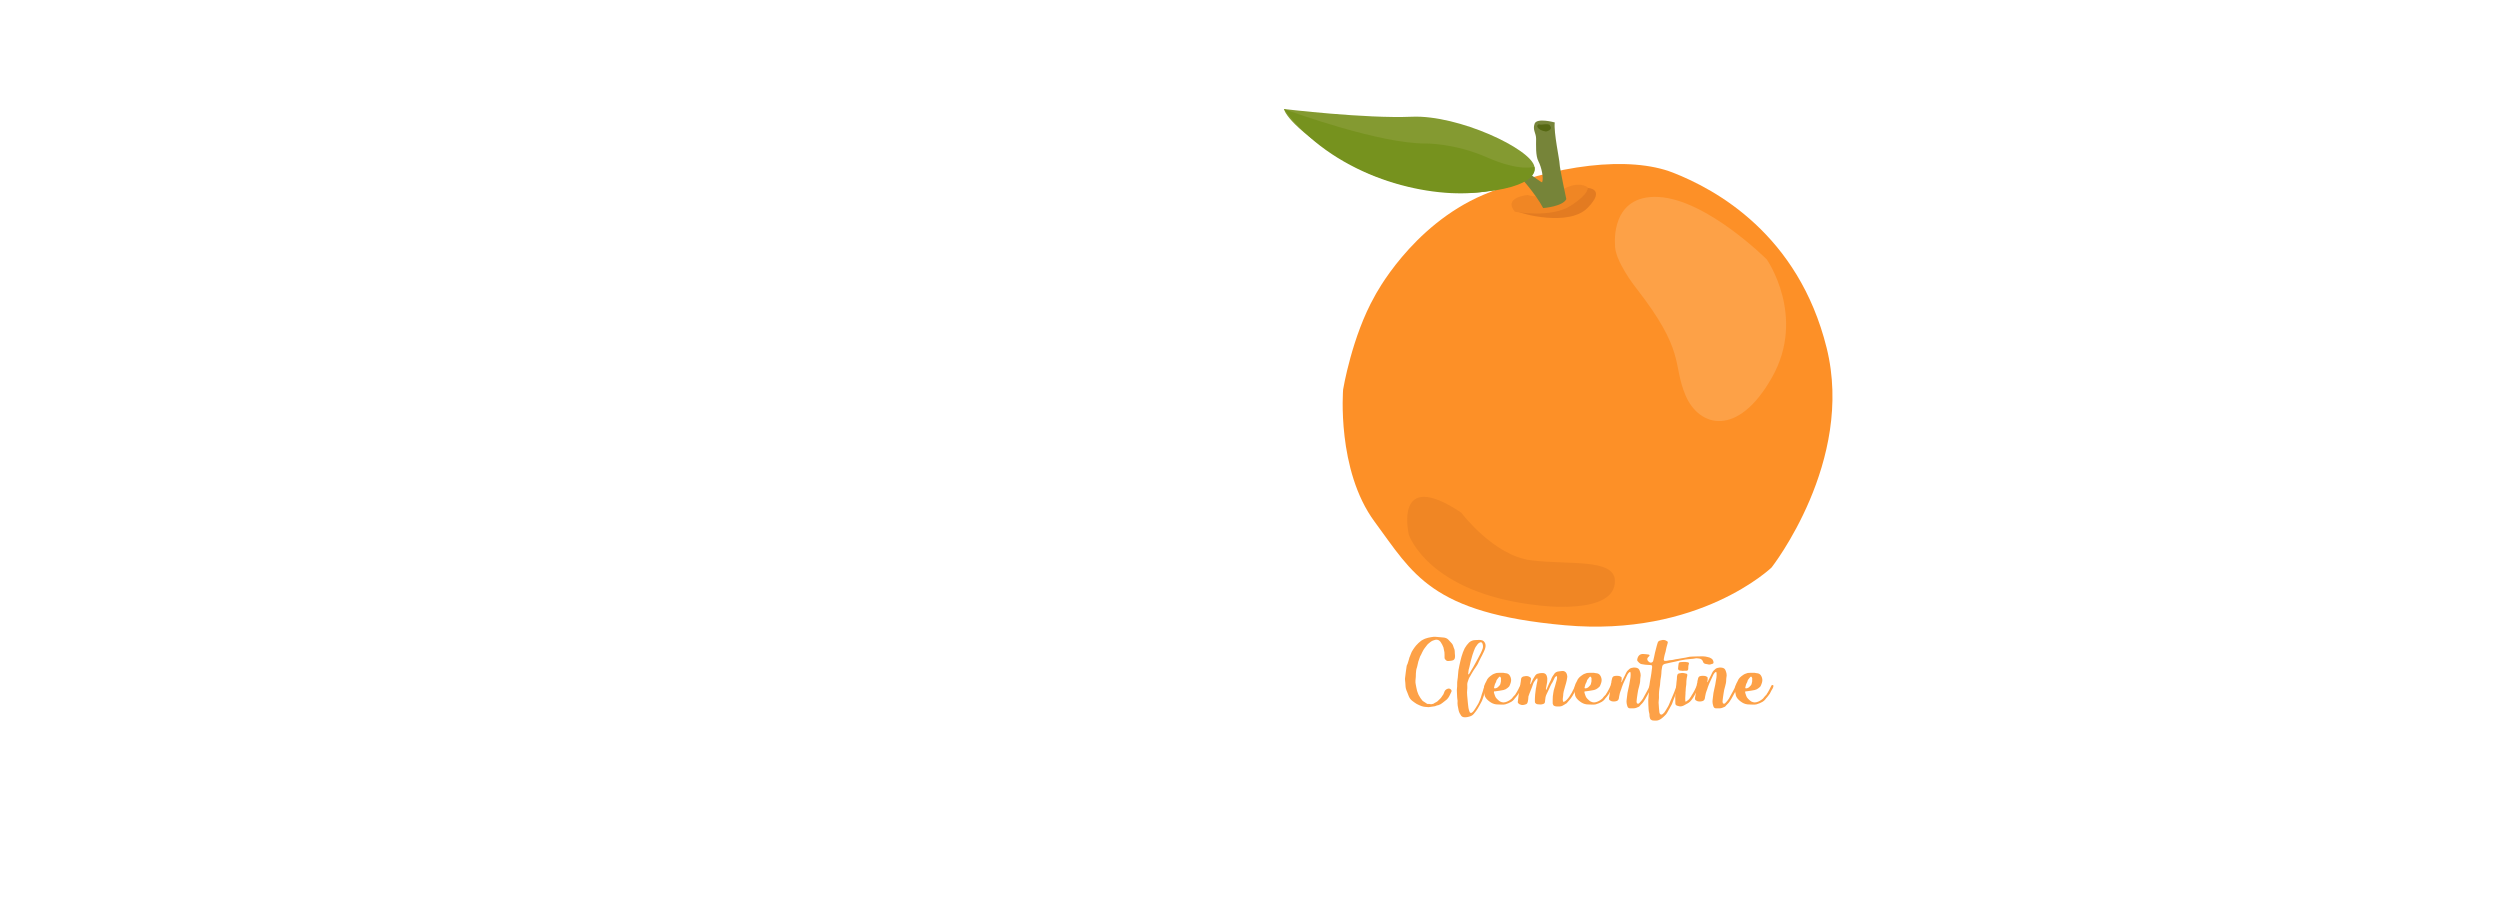 <?xml version="1.0" encoding="UTF-8"?><svg id="Layer_2" xmlns="http://www.w3.org/2000/svg" viewBox="0 0 3392.79 1227.88"><defs><style>.cls-1{fill:#768439;}.cls-1,.cls-2,.cls-3,.cls-4,.cls-5,.cls-6,.cls-7,.cls-8{stroke-width:0px;}.cls-2{fill:#566813;}.cls-3{fill:#fd9027;}.cls-4{fill:#76921e;}.cls-5{fill:#e37b21;}.cls-6{fill:#fda147;}.cls-7{fill:#f08624;}.cls-8{fill:#849a31;}</style></defs><path class="cls-3" d="m1865.6,401.94s49.22-95.7,147.65-137.62,198.68-52.86,257.01-30.08c58.33,22.78,170.43,83.85,208.71,237.87s-74.73,298.03-74.73,298.03c0,0-98.43,94.78-280.71,78.38-182.28-16.41-205.97-70.18-257.92-140.35s-42.84-179.54-42.84-179.54c0,0,11.85-72,42.84-126.68Z"/><path class="cls-6" d="m2191.77,331.13s-6.38-67.44,59.24-63.8,146.73,84.76,146.73,84.76c0,0,53.77,76.95,7.29,159.69s-99.34,67.88-117.57,24.73c-18.23-43.15.91-58.65-67.44-146.14,0,0-29.82-37.51-28.25-59.24Z"/><path class="cls-7" d="m2191.6,787.74c-1.03-30.09-62.72-20.96-113.75-27.34s-94.78-64.71-94.78-64.71c-92.96-61.97-71.09,30.08-71.09,30.08,0,0,26.43,79.29,174.99,95.7,0,0,106.29,14.58,104.64-33.72Z"/><path class="cls-5" d="m2057.61,286.02s51.26,1.43,97.18-30.99c0,0,25.18.91,0,26.89s-90.8,8.66-97.18,4.1Z"/><path class="cls-7" d="m2154.51,254.12s-11.96-10.03-35.66,4.1c-23.7,14.13-45.57,6.38-45.57,6.38,0,0-34.18,3.19-17.32,22.78,0,0,48.76,9.11,75.65-8.2,26.89-17.32,22.9-25.06,22.9-25.06Z"/><path class="cls-1" d="m2094.25,282.37s26.43-1.97,31.44-12.15c0,0-9.11-42.25-9.11-47.63s-8.2-42.75-6.61-56.42c0,0-24.44-6.84-27.37,1.82s2.08,12.3,2.08,20.51-.91,22.78,3.19,30.53,7.29,22.78,5.01,28.25c0,0,1.82,2.73-20.05-13.67l-10.48,5.47s21.87,24.15,31.9,43.29Z"/><path class="cls-8" d="m1742.45,147.94s110.73,13.22,173.62,10.48,162.23,43.75,166.33,67.9-56.05,32.35-74.28,34.63-109.01,3.65-185.97-44.2-79.7-68.81-79.7-68.81Z"/><path class="cls-4" d="m1742.45,147.94s.44.16,1.27.47c13.33,4.87,128.65,46.32,190.13,46.32,0,0,39.19-.91,84.15,18.84s64.41,12.76,64.41,12.76c0,0,11.62,28.71-84.3,35.5-73.73,5.22-191.06-26.18-255.65-113.88Z"/><path class="cls-2" d="m2097.99,178.53s10.33-1.97,5.47-8.05c0,0,.46-2.89-9.72-1.52,0,0-2.73.63-5.77-.37l-1.82,2.04s-.61,5.77,11.85,7.9Z"/><path class="cls-6" d="m1907.48,931.3c-.1-1.5-.2-3.02-.3-4.58-.1-1.55-.25-3.08-.45-4.58v-1.2c0-.4.05-.8.15-1.2.2-1.4.38-2.8.52-4.2.15-1.4.32-2.8.53-4.2.2-1.2.38-2.4.52-3.6.15-1.2.32-2.4.52-3.6.1-.2.15-.42.15-.67s.05-.47.15-.67c.7-1.1,1.17-2.25,1.43-3.45.25-1.2.62-2.4,1.12-3.6.1-.3.25-.85.45-1.65.1-.6.25-1.17.45-1.72.2-.55.45-1.12.75-1.73.2-.5.38-.95.52-1.35.15-.4.32-.85.52-1.35.7-2.2,1.75-4.3,3.15-6.3.6-1,1.25-1.95,1.95-2.85.7-.9,1.4-1.8,2.1-2.7,2.1-2.4,4.45-4.6,7.05-6.6,1.4-.9,3.1-1.8,5.1-2.7,1.4-.5,2.77-.92,4.12-1.28,1.35-.35,2.72-.62,4.12-.83,1.1-.2,2.18-.35,3.23-.45,1.05-.1,2.12-.1,3.23,0,1.7.2,3.4.35,5.1.45,1.7.1,3.4.25,5.1.45,2.9.2,5.2,1.2,6.9,3,1.7,1.7,3.3,3.45,4.8,5.25.9,1.1,1.5,2.3,1.8,3.6.2.4.32.78.38,1.12.05.35.17.73.38,1.12.4.7.68,1.38.83,2.02.15.65.27,1.38.38,2.17,0,1.1.05,2.23.15,3.38.1,1.15.2,2.28.3,3.38,0,1-.05,1.75-.15,2.25-.3,2.3-1.65,3.65-4.05,4.05-.8.2-1.65.33-2.55.38-.9.05-1.8.13-2.7.22-1,0-1.83-.25-2.48-.75-.65-.5-1.23-1.1-1.73-1.8-.4-.5-.6-1.2-.6-2.1v-3.6c0-1.2-.05-2.4-.15-3.6-.3-2-.75-4.2-1.35-6.6-.5-1.4-1.08-2.7-1.73-3.9-.65-1.2-1.38-2.4-2.18-3.6-1.9-2.5-4.3-3.45-7.2-2.85-1.3.3-2.5.7-3.6,1.2-1.1.5-2.15,1.15-3.15,1.95-.8.7-1.58,1.33-2.33,1.88-.75.55-1.42,1.23-2.02,2.03-1.1,1.4-2.2,2.83-3.3,4.28-1.1,1.45-2.05,3.03-2.85,4.72-.3.5-.58,1.05-.83,1.65-.25.6-.52,1.2-.82,1.8l-.45.9c-.8,1.2-1.4,2.48-1.8,3.83-.4,1.35-.85,2.68-1.35,3.98-.1.2-.25.6-.45,1.2-.2,1.1-.45,2.2-.75,3.3-.3,1.1-.55,2.2-.75,3.3-.2.8-.35,1.35-.45,1.65-.5,1.3-.83,2.6-.98,3.9-.15,1.3-.28,2.6-.38,3.9,0,1.7-.05,3.35-.15,4.95-.1,1.6-.25,3.25-.45,4.95-.1.9-.1,1.8,0,2.7.1.9.25,1.85.45,2.85.2,1.3.45,2.6.75,3.9.3,1.3.6,2.65.9,4.05,0,.1.1.45.3,1.05.4,1,.77,2.03,1.12,3.08.35,1.05.83,2.03,1.43,2.92.6,1.1,1.25,2.2,1.95,3.3.7,1.1,1.5,2.15,2.4,3.15.5.6,1.15,1.1,1.95,1.5,1.3.7,2.45,1.45,3.45,2.25.8.7,1.37,1,1.72.9.35-.1,1.02-.1,2.03,0,.7,0,1.17.05,1.42.15.25.1.47.18.67.23.2.05.42.08.68.08s.67-.1,1.27-.3c1-.2,1.55-.3,1.65-.3s.6-.3,1.5-.9c.2-.2.45-.38.75-.53.3-.15.6-.27.9-.38,1.6-.7,3-1.75,4.2-3.15.5-.5.98-.97,1.42-1.42.45-.45.92-.92,1.43-1.42.3-.4.57-.77.82-1.12.25-.35.47-.67.68-.97.2-.2.32-.4.38-.6.05-.2.17-.4.38-.6.6-.6,1.07-1.3,1.42-2.1.35-.8.68-1.6.98-2.4.6-2.3,2.1-3.9,4.5-4.8,1.9-.7,3.5-.3,4.8,1.2.8,1,.95,1.95.45,2.85-.7,1.4-1.35,2.77-1.95,4.12-.6,1.35-1.35,2.68-2.25,3.97-.5.8-1.08,1.5-1.72,2.1-.65.6-1.33,1.15-2.03,1.65-1.5,1.1-2.9,2.2-4.2,3.3-1.5,1.3-3.3,2.3-5.4,3-1.1.3-1.73.43-1.88.38-.15-.05-.73.18-1.73.68-.3.2-.65.33-1.05.38-.4.05-.8.13-1.2.22-1.6.2-2.83.38-3.68.53-.85.15-2.02.33-3.52.52h-.75c-1.1-.1-1.98-.17-2.62-.22-.65-.05-1.27-.1-1.88-.15-.6-.05-1.25-.15-1.95-.3-.7-.15-1.55-.38-2.55-.67-2-.7-4.25-1.7-6.75-3-1.1-.6-2.13-1.28-3.07-2.03-.95-.75-1.93-1.47-2.93-2.17-2.1-1.6-3.7-3.75-4.8-6.45-.5-1.3-1-2.6-1.5-3.9-.5-1.3-1.05-2.65-1.65-4.05-.7-1.8-1.1-3.6-1.2-5.4Z"/><path class="cls-6" d="m1978.13,951.1c-.2-.9-.33-1.77-.38-2.62-.05-.85-.13-1.72-.23-2.62,0-2.1-.1-4.2-.3-6.3-.2-2.1-.15-4.25.15-6.45.1-.5.15-1.05.15-1.65v-1.65c-.1-1.4-.08-2.8.08-4.2.15-1.4.32-2.8.52-4.2.2-.7.3-1.4.3-2.1s.05-1.4.15-2.1c.1-1.1.2-2.2.3-3.3.1-1.1.2-2.2.3-3.3.1-.6.17-1.17.23-1.72.05-.55.17-1.12.38-1.73.2-1.4.45-2.72.75-3.97.3-1.25.6-2.57.9-3.98.2-.5.3-.95.3-1.35s.1-.85.3-1.35c.4-1.8.87-3.6,1.42-5.4.55-1.8,1.12-3.55,1.73-5.25,0-.2.05-.4.15-.6.1-.2.2-.4.3-.6.4-.9.77-1.77,1.12-2.62.35-.85.72-1.67,1.12-2.47.8-1.4,1.7-2.75,2.7-4.05,1-1.3,2.05-2.5,3.15-3.6,2.5-2.2,5.45-3.3,8.85-3.3,1.2,0,2.42-.05,3.67-.15,1.25-.1,2.48-.05,3.68.15,1.6.2,2.85.75,3.75,1.65,1.9,1.9,2.7,4.25,2.4,7.05-.2,1.5-.55,2.9-1.05,4.2-.5,1.3-1.1,2.65-1.8,4.05-.2.3-.38.63-.53.97-.15.35-.33.73-.52,1.12-.4.8-.75,1.53-1.05,2.17-.3.65-.7,1.38-1.2,2.18-1.2,2.1-2.25,4.2-3.15,6.3-.5,1.4-1.15,2.73-1.95,3.97-.8,1.25-1.6,2.48-2.4,3.67-1.4,1.9-2.8,4.05-4.2,6.45-.5.8-1,1.65-1.5,2.55-.5.9-1,1.8-1.5,2.7-.8,1.1-1.45,2.3-1.95,3.6-.5,1.3-.95,2.6-1.35,3.9-.4,1.1-.63,2.23-.68,3.38-.05,1.15-.03,2.33.08,3.53v1.88c0,.65-.05,1.27-.15,1.88-.1,1.4-.18,2.77-.23,4.12-.05,1.35.02,2.73.23,4.12.2,1.6.35,3.2.45,4.8.1,1.6.25,3.25.45,4.95.2,1.6.38,3.18.53,4.72.15,1.55.42,3.08.83,4.58.1.6.27,1.18.52,1.72.25.55.47,1.12.67,1.73.3.5.72.8,1.28.9.55.1,1.07,0,1.58-.3,1-.7,1.9-1.6,2.7-2.7.4-.6.8-1.2,1.2-1.8.4-.6.8-1.2,1.2-1.8.8-1.4,1.65-2.78,2.55-4.12.9-1.35,1.65-2.78,2.25-4.28.8-1.7,1.5-3.42,2.1-5.17.6-1.75,1.15-3.57,1.65-5.47.1-.3.2-.6.3-.9.1-.3.2-.6.3-.9.4-1,.65-1.75.75-2.25.4-1.1.75-2.2,1.05-3.3.3-1.1.6-2.2.9-3.3.2-.8.7-1.2,1.5-1.2.5,0,.85.25,1.05.75.1.2.15.6.15,1.2-.2,1-.35,1.7-.45,2.1-.2,1-.43,1.95-.68,2.85-.25.9-.52,1.8-.82,2.7-.5,1.7-1.05,3.4-1.65,5.1-.6,1.7-1.2,3.4-1.8,5.1-.1.4-.35,1-.75,1.8-.9,1.7-1.8,3.38-2.7,5.02-.9,1.65-1.85,3.33-2.85,5.03-.8,1.2-1.6,2.38-2.4,3.53-.8,1.15-1.7,2.28-2.7,3.38-.9,1.2-1.98,2.12-3.22,2.77-1.25.65-2.58,1.12-3.98,1.42-.5.2-1.03.33-1.57.38-.55.05-1.08.13-1.58.23-1.5.2-2.85.15-4.05-.15-1.3-.3-2.3-.95-3-1.95-.8-1.1-1.5-2.27-2.1-3.52-.6-1.25-1.05-2.57-1.35-3.98-.5-2.1-.9-4.17-1.2-6.22-.3-2.05-.35-4.17-.15-6.38Zm25.65-74.7c-.9,1.1-1.63,2.28-2.17,3.53-.55,1.25-1.08,2.58-1.58,3.97-.2.6-.4,1.2-.6,1.8-.2.6-.4,1.15-.6,1.65-.1.3-.2.6-.3.9-.1.3-.2.6-.3.9-.8,2.7-1.55,5.38-2.25,8.03-.7,2.65-1.3,5.33-1.8,8.02-.2,1-.4,1.75-.6,2.25-.4,1.1-.63,2.23-.67,3.38-.05,1.15-.18,2.28-.38,3.38-.1.2-.13.35-.08.45.05.1.08.25.08.45.4.2.8.05,1.2-.45.3-.5.6-.97.9-1.42.3-.45.6-.92.9-1.42.3-.5.57-1.02.83-1.58.25-.55.57-1.07.97-1.58.7-1.2,1.4-2.37,2.1-3.52.7-1.15,1.35-2.33,1.95-3.53.8-1.4,1.55-2.78,2.25-4.12.7-1.35,1.45-2.72,2.25-4.12.7-1.2,1.32-2.4,1.88-3.6.55-1.2,1.17-2.4,1.88-3.6.5-1,.95-2,1.35-3,.4-1,.8-2.05,1.2-3.15.7-2.2.55-4.5-.45-6.9-.7-1.5-1.85-1.9-3.45-1.2-.6.3-1.18.65-1.72,1.05-.55.4-1.03.9-1.43,1.5-.2.3-.43.6-.67.9-.25.3-.48.65-.67,1.05Z"/><path class="cls-6" d="m2065.12,929.8c.7.2.9.8.6,1.8-.2,1-.5,1.85-.9,2.55-.2.5-.43.9-.67,1.2-.25.3-.48.65-.68,1.05-.3.5-.6,1.05-.9,1.65-.3.6-.6,1.2-.9,1.8-.2.2-.33.45-.38.75-.05.3-.18.55-.38.75-.7.8-1.33,1.65-1.88,2.55-.55.9-1.23,1.75-2.02,2.55-.4.3-.75.68-1.05,1.12-.3.45-.6.88-.9,1.28-1.2,1.5-2.55,2.7-4.05,3.6-2.6,1.5-5.35,2.65-8.25,3.45-1,.2-1.7.3-2.1.3h-4.05c-1.3,0-2.6-.05-3.9-.15-3.3,0-6.35-.85-9.15-2.55-1.6-1-3.08-2.1-4.42-3.3-1.35-1.2-2.53-2.65-3.53-4.35-.2-.4-.35-.8-.45-1.2-.1-.4-.25-.8-.45-1.2-.1-.5-.15-.97-.15-1.42s-.1-.87-.3-1.27c-.6-1.9-.8-3.77-.6-5.62.2-1.85.55-3.68,1.05-5.48.2-.7.47-1.4.83-2.1.35-.7.72-1.4,1.12-2.1.1-.2.2-.4.3-.6.1-.2.2-.4.3-.6.7-1.9,1.72-3.5,3.07-4.8,1.35-1.3,2.87-2.5,4.58-3.6.8-.6,1.7-1.07,2.7-1.42,1-.35,2.05-.72,3.15-1.12.4-.1,1.05-.15,1.95-.15.9-.1,1.8-.15,2.7-.15h4.65c.8.2,1.55.35,2.25.45.7.1,1.45.2,2.25.3,2.2.4,3.85,1.75,4.95,4.05,1.4,2.8,1.65,5.65.75,8.55-.2.8-.45,1.53-.75,2.17-.3.65-.6,1.38-.9,2.17-.3.7-.75,1.28-1.35,1.73-.6.45-1.15.93-1.65,1.42-1.4,1.2-3.1,2.05-5.1,2.55-1.7.4-3.38.7-5.03.9-1.65.2-3.33.45-5.03.75-.5.1-.95.15-1.35.15h-1.35c-.4.9-.45,1.65-.15,2.25.4,1.1.75,2.15,1.05,3.15.3,1,.75,2,1.35,3,.5.8,1,1.4,1.5,1.8.4.4.77.75,1.12,1.05.35.3.72.65,1.12,1.05.6.6,1.27,1.1,2.02,1.5.75.4,1.52.7,2.33.9,1.4.5,3.05.5,4.95,0,1.4-.4,2.75-.95,4.05-1.65,1.3-.7,2.5-1.5,3.6-2.4.5-.3.9-.65,1.2-1.05.3-.4.65-.85,1.05-1.35.3-.3.57-.65.83-1.05.25-.4.57-.75.98-1.05,1.1-.8,1.95-1.9,2.55-3.3.2-.4.45-.77.75-1.12.3-.35.55-.77.75-1.28.2-.5.45-.95.75-1.35.3-.4.55-.85.75-1.35.5-.8.92-1.65,1.27-2.55.35-.9.77-1.75,1.28-2.55l.15-.3c.6-.9,1.3-1.15,2.1-.75Zm-37.5,3.3c-.2.7.05,1.05.75,1.05h1.05c1.7-.3,3.15-1.15,4.35-2.55.5-.5.97-1,1.42-1.5.45-.5.77-1.1.97-1.8.2-1,.42-1.95.67-2.85.25-.9.27-1.8.08-2.7.1-.4.15-.9.15-1.5,0-1-.25-1.8-.75-2.4-.5-.7-1.1-.75-1.8-.15l-.3.3c-.7,1-1.45,1.93-2.25,2.77-.8.85-1.3,1.93-1.5,3.23-.1.3-.2.58-.3.82-.1.25-.25.53-.45.83-.6,1-1.03,2.05-1.27,3.15-.25,1.1-.53,2.2-.83,3.3Z"/><path class="cls-6" d="m2073.22,952.75c-.3,1.7-1.2,2.75-2.7,3.15-1.3.5-2.6.8-3.9.9-1.3.1-2.65-.2-4.05-.9-.5-.1-.9-.35-1.2-.75-1.3-.8-1.8-1.85-1.5-3.15.2-1.4.38-2.82.53-4.28.15-1.45.33-2.87.52-4.28.2-1.1.35-2.2.45-3.3.1-1.1.25-2.2.45-3.3.3-1.6.6-3.17.9-4.72.3-1.55.55-3.12.75-4.73.2-.9.35-1.82.45-2.77.1-.95.2-1.88.3-2.78.1-1.1.42-1.92.98-2.47.55-.55,1.22-.98,2.02-1.28,1.1-.3,2.22-.5,3.38-.6,1.15-.1,2.27,0,3.38.3.6.2,1.15.45,1.65.75.5.3,1,.65,1.5,1.05.6.6.8,1.4.6,2.4-.2,1-.38,1.95-.52,2.85-.15.9-.33,1.85-.53,2.85v1.2c.2-.3.38-.52.53-.67.15-.15.27-.32.38-.53.5-1,.97-2,1.42-3,.45-1,.92-2,1.42-3,.5-.9,1.02-1.77,1.58-2.62.55-.85,1.07-1.67,1.58-2.47.8-1.1,1.7-1.82,2.7-2.17,1-.35,2.1-.62,3.3-.83.6-.1,1.2-.15,1.8-.15h1.8c.2-.1.42-.12.67-.07.25.05.47.07.68.07,2.2.3,3.7,1.5,4.5,3.6.5,1.4.77,2.8.82,4.2.05,1.4-.03,2.85-.22,4.35-.2,1.4-.45,2.75-.75,4.05-.3,1.3-.55,2.65-.75,4.05-.1.5-.18.93-.22,1.28-.05.35.02.78.22,1.28.2,0,.4-.2.6-.6.2-.5.45-1.02.75-1.58.3-.55.55-1.12.75-1.72.6-1.6,1.28-3.15,2.03-4.65s1.52-3.05,2.33-4.65c.5-1.1.9-2.1,1.2-3,.5-1.1,1.12-2.15,1.88-3.15.75-1,1.47-2.05,2.17-3.15.5-.6,1.05-1.07,1.65-1.43.6-.35,1.25-.62,1.95-.82.6-.2,1.25-.32,1.95-.38.7-.05,1.35-.12,1.95-.23.5-.1.92-.15,1.27-.15s.72-.05,1.12-.15c1.6-.2,2.98.08,4.13.83,1.15.75,1.97,1.88,2.48,3.38.2.8.38,1.63.52,2.47.15.85.12,1.68-.07,2.48-.2,1.4-.43,2.73-.68,3.97-.25,1.25-.58,2.53-.97,3.83-.2.7-.4,1.38-.6,2.02-.2.65-.4,1.33-.6,2.03-.2.6-.35,1.18-.45,1.72-.1.55-.25,1.08-.45,1.58-.3,1.1-.6,2.17-.9,3.23-.3,1.05-.5,2.12-.6,3.22,0,.8-.05,1.63-.15,2.47-.1.85-.2,1.68-.3,2.48-.2.8-.3,1.65-.3,2.55s.1,1.75.3,2.55c.2.4.35.75.45,1.05.6,0,1-.05,1.2-.15,1.3-.7,2.45-1.55,3.45-2.55,1.4-1.4,2.65-2.95,3.75-4.65,1.1-1.7,2.15-3.4,3.15-5.1.7-1.3,1.32-2.57,1.88-3.83.55-1.25,1.17-2.48,1.88-3.67l.45-1.35c0-.2.1-.5.3-.9.2-.4.55-.57,1.05-.53.5.05.85.28,1.05.67.3.6.35,1.15.15,1.65-.2.5-.38.97-.53,1.42-.15.45-.33.93-.52,1.42-.5,1-.95,2-1.35,3-.4,1-.85,1.95-1.35,2.85-.6,1.1-1.25,2.23-1.95,3.38-.7,1.15-1.45,2.28-2.25,3.38-.8,1.1-1.63,2.1-2.47,3-.85.9-1.68,1.85-2.48,2.85-.2.4-.35.65-.45.75-1.1.6-2.15,1.25-3.15,1.95-1,.7-2.05,1.3-3.15,1.8-1.1.5-2.2.78-3.3.83-1.1.05-2.25.08-3.45.08-1.6,0-2.95-.25-4.05-.75-1.1-.5-1.8-1.4-2.1-2.7-.1-.2-.15-.55-.15-1.05v-4.35c0-1.5.05-2.95.15-4.35,0-.6.05-1.17.15-1.73.1-.55.2-1.12.3-1.72,0-.2.02-.45.08-.75.05-.3.08-.55.08-.75.1-1.3.32-2.55.67-3.75.35-1.2.72-2.45,1.12-3.75.1-.3.2-.62.3-.97.1-.35.2-.68.3-.98.5-1.6.92-3.17,1.27-4.72.35-1.55.77-3.08,1.28-4.58.3-1.4.35-2.6.15-3.6,0-.3-.13-.53-.38-.68-.25-.15-.48-.12-.67.08-.6.3-1.2.8-1.8,1.5-.9,1.6-1.65,3.15-2.25,4.65-.4,1-.75,1.7-1.05,2.1-1.1,1.5-2,3.08-2.7,4.73-.7,1.65-1.45,3.33-2.25,5.02-.5,1.1-1,2.15-1.5,3.15-.5,1-1,2.05-1.5,3.15-.7,1.4-1.2,2.85-1.5,4.35s-.5,3.05-.6,4.65v.3c0,1.4-.28,2.43-.83,3.07-.55.65-1.63,1.12-3.23,1.43-.9.2-1.83.28-2.77.22-.95-.05-1.93-.12-2.92-.22-.7,0-1.33-.15-1.88-.45-.55-.3-1.08-.7-1.58-1.2-.3-.3-.45-.65-.45-1.05-.1-.4-.15-.9-.15-1.5v-3.08c0-.95.05-1.92.15-2.92.1-1.1.17-2.17.22-3.23.05-1.05.17-2.12.38-3.22.1-.8.2-1.6.3-2.4.1-.8.2-1.6.3-2.4.2-.7.35-1.35.45-1.95.1-.6.2-1.25.3-1.95.1-.4.17-.8.22-1.2.05-.4.12-.85.23-1.35.2-.6.32-1.2.38-1.8.05-.6.17-1.15.38-1.65.3-1,.35-2.25.15-3.75-.6-.1-1.1.1-1.5.6-.5.6-.95,1.18-1.35,1.72-.4.55-.85,1.18-1.35,1.88-.8,1.1-1.4,2.3-1.8,3.6-.4,1.3-.85,2.6-1.35,3.9-.3.8-.63,1.63-.98,2.47-.35.85-.67,1.68-.97,2.48-.5,1.3-1,2.55-1.5,3.75-.5,1.2-.95,2.5-1.35,3.9,0,.2-.05.43-.15.68-.1.25-.1.52,0,.82,0,1.1-.1,2.15-.3,3.15-.2,1-.4,2.05-.6,3.15Z"/><path class="cls-6" d="m2187.97,929.8c.7.2.9.8.6,1.8-.2,1-.5,1.85-.9,2.55-.2.5-.43.9-.67,1.2-.25.3-.48.65-.68,1.05-.3.5-.6,1.05-.9,1.65-.3.6-.6,1.2-.9,1.8-.2.2-.33.45-.38.75-.05.3-.18.55-.38.75-.7.8-1.33,1.65-1.88,2.55-.55.9-1.23,1.75-2.02,2.55-.4.3-.75.68-1.05,1.12-.3.45-.6.88-.9,1.28-1.2,1.5-2.55,2.7-4.05,3.6-2.6,1.5-5.35,2.65-8.25,3.45-1,.2-1.7.3-2.1.3h-4.05c-1.3,0-2.6-.05-3.9-.15-3.3,0-6.35-.85-9.15-2.55-1.6-1-3.08-2.1-4.42-3.3-1.35-1.2-2.53-2.65-3.53-4.35-.2-.4-.35-.8-.45-1.2-.1-.4-.25-.8-.45-1.2-.1-.5-.15-.97-.15-1.42s-.1-.87-.3-1.27c-.6-1.9-.8-3.77-.6-5.62.2-1.85.55-3.68,1.05-5.48.2-.7.47-1.4.83-2.1.35-.7.72-1.4,1.12-2.1.1-.2.2-.4.3-.6.1-.2.2-.4.3-.6.7-1.9,1.72-3.5,3.07-4.8,1.35-1.3,2.87-2.5,4.58-3.6.8-.6,1.7-1.07,2.7-1.42,1-.35,2.05-.72,3.15-1.12.4-.1,1.05-.15,1.95-.15.9-.1,1.8-.15,2.7-.15h4.65c.8.2,1.55.35,2.25.45.7.1,1.45.2,2.25.3,2.2.4,3.85,1.75,4.95,4.05,1.4,2.8,1.65,5.65.75,8.55-.2.8-.45,1.53-.75,2.17-.3.65-.6,1.38-.9,2.17-.3.7-.75,1.28-1.35,1.73-.6.45-1.15.93-1.65,1.42-1.4,1.2-3.1,2.05-5.1,2.55-1.7.4-3.38.7-5.03.9-1.65.2-3.33.45-5.03.75-.5.1-.95.15-1.35.15h-1.35c-.4.9-.45,1.65-.15,2.25.4,1.1.75,2.15,1.05,3.15.3,1,.75,2,1.35,3,.5.8,1,1.4,1.5,1.8.4.4.77.75,1.12,1.05.35.3.72.65,1.12,1.05.6.6,1.27,1.1,2.02,1.5.75.4,1.52.7,2.33.9,1.4.5,3.05.5,4.95,0,1.4-.4,2.75-.95,4.05-1.65,1.3-.7,2.5-1.5,3.6-2.4.5-.3.9-.65,1.2-1.05.3-.4.65-.85,1.05-1.35.3-.3.57-.65.83-1.05.25-.4.57-.75.98-1.05,1.1-.8,1.95-1.9,2.55-3.3.2-.4.45-.77.75-1.12.3-.35.55-.77.75-1.28.2-.5.45-.95.75-1.35.3-.4.55-.85.75-1.35.5-.8.92-1.65,1.27-2.55.35-.9.77-1.75,1.28-2.55l.15-.3c.6-.9,1.3-1.15,2.1-.75Zm-37.5,3.3c-.2.7.05,1.05.75,1.05h1.05c1.7-.3,3.15-1.15,4.35-2.55.5-.5.97-1,1.42-1.5.45-.5.77-1.1.97-1.8.2-1,.42-1.95.67-2.85.25-.9.27-1.8.08-2.7.1-.4.15-.9.15-1.5,0-1-.25-1.8-.75-2.4-.5-.7-1.1-.75-1.8-.15l-.3.3c-.7,1-1.45,1.93-2.25,2.77-.8.85-1.3,1.93-1.5,3.23-.1.3-.2.58-.3.82-.1.25-.25.53-.45.83-.6,1-1.03,2.05-1.27,3.15-.25,1.1-.53,2.2-.83,3.3Z"/><path class="cls-6" d="m2212.35,921.7c.05-.7.17-1.45.38-2.25.2-1.1.27-2.17.22-3.22-.05-1.05-.07-2.12-.07-3.22-.1-.4-.3-.8-.6-1.2-.7.2-1.25.52-1.65.97-.4.45-.8.93-1.2,1.42-.3.4-.55.8-.75,1.2-.2.4-.4.8-.6,1.2-.5,1.2-1.05,2.38-1.65,3.53-.6,1.15-1.15,2.32-1.65,3.52-.7,1.5-1.38,2.98-2.02,4.42-.65,1.45-1.23,2.98-1.73,4.58-.2.9-.48,1.8-.83,2.7-.35.9-.67,1.75-.97,2.55-.4.9-.7,1.83-.9,2.78-.2.95-.4,1.88-.6,2.77-.2.8-.35,1.53-.45,2.18-.1.65-.2,1.38-.3,2.17-.5,2.3-1.9,3.6-4.2,3.9-.6.2-1.2.3-1.8.3h-1.8c-1.4,0-2.85-.5-4.35-1.5-.8-.5-1.2-1.15-1.2-1.95v-1.5c0-.5.1-1,.3-1.5.4-1.9.7-3.77.9-5.62.2-1.85.45-3.72.75-5.62.2-1.4.32-2.75.38-4.05.05-1.3.32-2.65.83-4.05,0-1.1.15-2.15.45-3.15.3-1,.55-2,.75-3,.3-.9.85-1.6,1.65-2.1l.6-.3c2.7-.7,5.4-.7,8.1,0,.4.1,1,.45,1.8,1.05.6.4.8.9.6,1.5,0,.6.02,1.2.08,1.8.05.6-.03,1.2-.23,1.8-.4.9-.4,1.65,0,2.25.5-1.4,1.07-2.67,1.73-3.83.65-1.15,1.27-2.37,1.88-3.67.5-.8.92-1.65,1.27-2.55.35-.9.77-1.8,1.28-2.7.5-1.1,1.15-2.1,1.95-3,.8-.9,1.7-1.75,2.7-2.55.8-.6,1.65-1.02,2.55-1.28.9-.25,1.85-.42,2.85-.53h1.65c.6,0,1.2.05,1.8.15,1,.2,1.9.53,2.7.97.8.45,1.45,1.23,1.95,2.33.7,1.6,1.2,3.23,1.5,4.88.3,1.65.25,3.33-.15,5.03-.1.6-.18,1.18-.22,1.72-.05.55-.08,1.12-.08,1.73,0,1.5-.15,3-.45,4.5s-.65,2.95-1.05,4.35c-.5,1.6-.93,3.2-1.28,4.8-.35,1.6-.63,3.25-.83,4.95-.1.7-.2,1.38-.3,2.03-.1.65-.2,1.33-.3,2.02-.2,1.1-.35,2.25-.45,3.45-.1,1.2-.2,2.35-.3,3.45,0,.4.05.65.15.75,0,.9.35,1.5,1.05,1.8.9.3,1.6.2,2.1-.3.6-.6,1.17-1.2,1.73-1.8.55-.6,1.07-1.2,1.57-1.8.8-.9,1.47-1.82,2.03-2.77.55-.95,1.07-1.92,1.58-2.92.2-.5.42-.92.67-1.28.25-.35.47-.72.67-1.12.2-.2.3-.4.3-.6.7-1.2,1.37-2.42,2.03-3.68.65-1.25,1.32-2.52,2.03-3.82.3-.7.6-1.37.9-2.03.3-.65.6-1.28.9-1.88.4-1.1,1-1.45,1.8-1.05.9.2,1.15.85.75,1.95-.2.4-.35.75-.45,1.05-.3.7-.6,1.38-.9,2.02-.3.65-.55,1.33-.75,2.03-.2.2-.33.43-.38.67-.05.25-.13.48-.23.67-1,1.8-1.95,3.55-2.85,5.25-.9,1.7-1.85,3.4-2.85,5.1-.8,1.3-1.6,2.55-2.4,3.75-.8,1.2-1.75,2.3-2.85,3.3-.5.4-.9.8-1.2,1.2-.3.4-.7.85-1.2,1.35-.4.6-.8.95-1.2,1.05-1.1.5-2.25.98-3.45,1.43-1.2.45-2.45.67-3.75.67h-4.5c-1.8,0-3-.8-3.6-2.4-.5-1.4-.88-2.85-1.12-4.35-.25-1.5-.28-3-.08-4.5.2-1.7.4-3.35.6-4.95.2-1.6.4-3.2.6-4.8.4-1.9.8-3.77,1.2-5.62.4-1.85.8-3.67,1.2-5.48l.9-5.4c.2-.7.32-1.4.38-2.1Z"/><path class="cls-6" d="m2253.07,926.5c-.1.8-.15,1.57-.15,2.32s-.1,1.53-.3,2.33c-.5,2.5-.85,5-1.05,7.5-.2,2.5-.25,5-.15,7.5,0,.7-.03,1.4-.08,2.1-.05.7-.13,1.4-.22,2.1-.2,1.1-.28,2.15-.22,3.15.05,1,.12,2.05.22,3.15.1,1.5.2,3,.3,4.5.1,1.5.25,3,.45,4.5,0,1,.2,1.9.6,2.7.4.8.98,1.28,1.73,1.42.75.15,1.47-.08,2.17-.67.8-.6,1.5-1.25,2.1-1.95.6-.7,1.15-1.5,1.65-2.4.4-.6.77-1.17,1.12-1.73.35-.55.67-1.12.97-1.72.3-.3.65-.85,1.05-1.65.5-1,1-1.95,1.5-2.85.5-.9.9-1.85,1.2-2.85.3-1.1.72-2.17,1.28-3.22.55-1.05,1.02-2.07,1.42-3.08.2-.5.38-.95.53-1.35.15-.4.32-.8.52-1.2.2-.5.4-.97.6-1.42.2-.45.4-.92.6-1.42.4-1.1.85-2.2,1.35-3.3.5-1.1.9-2.2,1.2-3.3.2-.3.32-.62.38-.97.05-.35.17-.67.38-.98.1-.4.2-.77.3-1.12.1-.35.2-.72.3-1.12.3-.9.9-1.3,1.8-1.2.8,0,1.2.4,1.2,1.2-.2.6-.33,1.23-.38,1.88-.05.65-.18,1.28-.38,1.88-.5,1.5-1.12,3-1.88,4.5s-1.38,3-1.88,4.5c-.5,1.2-.98,2.4-1.42,3.6-.45,1.2-.93,2.45-1.43,3.75-.1.1-.15.22-.15.38s-.05.33-.15.52c-.5,1.4-.88,2.4-1.12,3-.25.6-.63,1.3-1.12,2.1-.8,1.5-1.63,2.98-2.47,4.42-.85,1.45-1.68,2.92-2.48,4.42-.6,1.2-1.35,2.3-2.25,3.3-.9,1-1.85,1.95-2.85,2.85-.5.5-1.05.97-1.65,1.42-.6.45-1.2.93-1.8,1.42-1.1.8-2.25,1.42-3.45,1.88-1.2.45-2.5.67-3.9.67-.6,0-1.18-.03-1.73-.07-.55-.05-1.12-.08-1.72-.08-1.1,0-2.15-.4-3.15-1.2-.5-.3-.9-.9-1.2-1.8-.5-1.5-.75-2.95-.75-4.35v-1.35c0-.4-.1-.8-.3-1.2-.3-.9-.5-1.82-.6-2.77-.1-.95-.2-1.92-.3-2.93-.2-1.9-.3-3.77-.3-5.62s-.05-3.77-.15-5.77c0-.7.03-1.37.08-2.03.05-.65.13-1.32.22-2.02v-.98c0-.35.05-.72.15-1.12,0-.5.03-1.02.08-1.58.05-.55.13-1.07.22-1.57v-.9c.2-1.4.3-2.75.3-4.05s.1-2.65.3-4.05c.2-1.4.35-2.75.45-4.05.1-1.3.3-2.65.6-4.05.4-1.7.72-3.45.97-5.25.25-1.8.53-3.55.83-5.25.3-1.4.47-2.77.52-4.12.05-1.35.23-2.72.53-4.12.1-.8,0-1.7-.3-2.7-1.7-.5-3.1-.7-4.2-.6-1.6,0-3.17-.1-4.72-.3-1.55-.2-3.12-.45-4.73-.75-.8-.1-1.52-.35-2.17-.75-.65-.4-1.22-.85-1.72-1.35-.7-.7-1.2-1.25-1.5-1.65-.8-.6-1.1-1.4-.9-2.4.2-1.4.58-2.65,1.12-3.75.55-1.1,1.38-2.05,2.47-2.85.8-.5,1.8-.85,3-1.05h1.88c.65,0,1.28.05,1.88.15.8.1,1.63.18,2.48.23.85.05,1.72.18,2.62.38h.3c.5.2.83.5.97.9.15.4.02.8-.38,1.2l-1.65,1.65c-.7.7-1.05,1.5-1.05,2.4s.35,1.75,1.05,2.55c.3.3.63.63.97.98.35.35.73.63,1.12.83,1,.6,2.03.67,3.08.22s1.67-1.22,1.88-2.33c.2-.9.4-1.77.6-2.62.2-.85.4-1.72.6-2.62.2-1,.4-1.95.6-2.85.2-.9.4-1.85.6-2.85.5-1.7.92-3.35,1.27-4.95.35-1.6.77-3.25,1.28-4.95.2-.7.4-1.35.6-1.95.2-.6.4-1.25.6-1.95.6-1.5,1.7-2.4,3.3-2.7.8-.2,1.6-.4,2.4-.6.8-.2,1.6-.25,2.4-.15.9,0,1.72.18,2.47.53.75.35,1.52.78,2.33,1.28.5.3.75.85.75,1.65,0,.4-.1.8-.3,1.2-.2.9-.45,1.8-.75,2.7-.3.9-.55,1.8-.75,2.7-.2.9-.4,1.83-.6,2.77-.2.95-.4,1.93-.6,2.92-.2.8-.43,1.58-.67,2.33-.25.75-.48,1.53-.67,2.33-.3.9-.5,1.78-.6,2.62-.1.85-.25,1.72-.45,2.62-.1.3-.15.75-.15,1.35.2.9.7,1.35,1.5,1.35h1.88c.65,0,1.28-.1,1.88-.3.8-.2,1.62-.38,2.47-.53.85-.15,1.67-.22,2.48-.22.5,0,1.25-.1,2.25-.3,1.2-.4,2.4-.67,3.6-.82,1.2-.15,2.4-.32,3.6-.53l4.95-.9c1-.2,1.95-.35,2.85-.45.9-.1,1.8-.25,2.7-.45.4,0,.8-.1,1.2-.3,2.5-.7,5.2-1.05,8.1-1.05,2.3-.1,4.62-.17,6.97-.22,2.35-.05,4.67-.08,6.98-.08,1.1,0,2.2.1,3.3.3,1.1.2,2.2.45,3.3.75,1.6.3,2.9.8,3.9,1.5,1.1.5,1.92,1.18,2.47,2.03.55.85.92,1.83,1.12,2.92.3,1.5-.2,2.4-1.5,2.7-1,.4-2.03.7-3.08.9-1.05.2-2.13.1-3.22-.3-.4-.1-.8-.17-1.2-.22-.4-.05-.85-.12-1.35-.22-2.1-.3-3.4-1.35-3.9-3.15-.7-2.3-2.35-3.7-4.95-4.2-1.1-.2-2.2-.32-3.3-.38-1.1-.05-2.2.08-3.3.38-.7.2-1.38.3-2.03.3s-1.33.05-2.02.15c-2.6.2-5.25.48-7.95.83-2.7.35-5.35.83-7.95,1.42-.9.2-1.83.43-2.78.67-.95.25-1.88.48-2.77.67-2.3.4-4.6.88-6.9,1.43-2.3.55-4.6,1.08-6.9,1.57-.2,0-.35.03-.45.08-.1.05-.25.08-.45.08-2.1.7-3.3,1.95-3.6,3.75l-.9,5.4c-.1,1.3-.18,2.58-.22,3.82-.05,1.25-.18,2.53-.38,3.83l-.9,5.4c-.1.6-.15,1.2-.15,1.8s-.05,1.15-.15,1.65Z"/><path class="cls-6" d="m2304.37,929.65c.6,0,.9.35.9,1.05s-.15,1.35-.45,1.95c-.4,1.1-.8,2.15-1.2,3.15-.4,1-.85,2.05-1.35,3.15-.1.2-.2.4-.3.6-.1.2-.2.4-.3.6-.9,1.5-1.78,3.03-2.62,4.58-.85,1.55-1.83,3.03-2.92,4.42-.8,1.2-1.75,2.3-2.85,3.3-1.1,1-2.35,1.85-3.75,2.55-.8.5-1.57.93-2.32,1.27-.75.35-1.51.78-2.3,1.28-1.09.5-2.2.85-3.34,1.05-1.14.2-2.3.1-3.49-.3-.79-.2-1.48-.4-2.08-.6-1.58-.5-2.37-1.6-2.37-3.3,0-1.4-.02-2.85-.08-4.35-.05-1.5-.08-2.95-.08-4.35,0-.5.03-1,.08-1.5.05-.5.13-1,.22-1.5l1.34-15.75c0-.8.05-1.35.15-1.65.2-1.2.35-2.37.45-3.53.1-1.15.15-2.33.15-3.52.2-1,.35-1.7.45-2.1.29-1.2,1.09-1.95,2.38-2.25,1.19-.3,2.37-.5,3.56-.6,1.19-.1,2.42,0,3.71.3.3.2.62.3.96.3s.72.05,1.12.15c1.5.3,2.1,1.2,1.8,2.7,0,.1-.03.2-.08.3-.05.1-.08.25-.08.45-.5,2-.85,4.25-1.05,6.75,0,1.5-.05,3-.15,4.5-.1,1.5-.3,3-.6,4.5-.1.4-.13.75-.08,1.05.05.3.02.65-.08,1.05,0,.7-.03,1.38-.08,2.03-.05.65-.13,1.33-.22,2.02v1.8c0,1-.05,1.75-.15,2.25-.2,1.4-.28,2.73-.22,3.98.05,1.25.08,2.58.08,3.97,0,.1.1.35.3.75.2-.1.42-.15.67-.15s.47-.1.67-.3c.9-.7,1.77-1.35,2.62-1.95.85-.6,1.52-1.4,2.03-2.4.5-.8,1-1.52,1.5-2.17.5-.65.9-1.37,1.2-2.17l.9-1.35c.6-.9,1.15-1.85,1.65-2.85.2-.4.4-.77.6-1.12.2-.35.4-.72.6-1.12.3-.7.6-1.35.9-1.95.3-.6.6-1.2.9-1.8.2-.5.4-.92.6-1.28.2-.35.4-.77.6-1.27.4-.6.9-.8,1.5-.6Zm-24.75-19.65c-1.1-.2-1.8-.75-2.1-1.65-.2-.6-.25-1.1-.15-1.5.1-1.1.2-2.15.3-3.15.1-1,.25-2.05.45-3.15.1-.9.6-1.5,1.5-1.8.2,0,.35-.02.45-.08.1-.05.25-.08.45-.08,1.4-.1,2.82-.2,4.28-.3,1.45-.1,2.87,0,4.28.3.2.1.6.15,1.2.15,1.4.2,2,.9,1.8,2.1,0,.2-.1.5-.3.9-.4,1.2-.6,2.65-.6,4.35v1.2c0,.4-.05.8-.15,1.2-.3,1.1-1,1.7-2.1,1.8h-4.05c-.2,0-.33.03-.38.08-.05.05-.13.07-.23.07h-.3c-1.1-.1-1.85-.17-2.25-.22-.4-.05-1.1-.12-2.1-.22Z"/><path class="cls-6" d="m2329.04,921.7c.05-.7.17-1.45.38-2.25.2-1.1.27-2.17.22-3.22-.05-1.05-.07-2.12-.07-3.22-.1-.4-.3-.8-.6-1.2-.7.2-1.25.52-1.65.97-.4.45-.8.93-1.2,1.42-.3.4-.55.8-.75,1.2-.2.4-.4.8-.6,1.2-.5,1.2-1.05,2.38-1.65,3.53-.6,1.15-1.15,2.32-1.65,3.52-.7,1.5-1.38,2.98-2.02,4.42-.65,1.45-1.23,2.98-1.73,4.58-.2.9-.48,1.8-.83,2.7-.35.9-.67,1.75-.97,2.55-.4.9-.7,1.83-.9,2.78-.2.95-.4,1.88-.6,2.77-.2.8-.35,1.53-.45,2.18-.1.65-.2,1.38-.3,2.17-.5,2.3-1.9,3.6-4.2,3.9-.6.2-1.2.3-1.8.3h-1.8c-1.4,0-2.85-.5-4.35-1.5-.8-.5-1.2-1.15-1.2-1.95v-1.5c0-.5.1-1,.3-1.5.4-1.9.7-3.77.9-5.62.2-1.85.45-3.72.75-5.62.2-1.4.32-2.75.38-4.05.05-1.3.32-2.65.83-4.05,0-1.1.15-2.15.45-3.15.3-1,.55-2,.75-3,.3-.9.85-1.6,1.65-2.1l.6-.3c2.7-.7,5.4-.7,8.1,0,.4.1,1,.45,1.8,1.05.6.4.8.9.6,1.5,0,.6.02,1.2.08,1.8.05.6-.03,1.2-.23,1.8-.4.9-.4,1.65,0,2.25.5-1.4,1.07-2.67,1.73-3.83.65-1.15,1.27-2.37,1.88-3.67.5-.8.92-1.65,1.27-2.55.35-.9.77-1.8,1.28-2.7.5-1.1,1.15-2.1,1.95-3,.8-.9,1.7-1.75,2.7-2.55.8-.6,1.65-1.02,2.55-1.28.9-.25,1.85-.42,2.85-.53h1.65c.6,0,1.2.05,1.8.15,1,.2,1.9.53,2.7.97.8.45,1.45,1.23,1.95,2.33.7,1.6,1.2,3.23,1.5,4.88.3,1.65.25,3.33-.15,5.03-.1.6-.18,1.18-.22,1.72-.05.55-.08,1.12-.08,1.73,0,1.5-.15,3-.45,4.5s-.65,2.95-1.05,4.35c-.5,1.6-.93,3.2-1.28,4.8-.35,1.6-.63,3.25-.83,4.95-.1.7-.2,1.38-.3,2.03-.1.65-.2,1.33-.3,2.02-.2,1.1-.35,2.25-.45,3.45-.1,1.2-.2,2.35-.3,3.45,0,.4.05.65.15.75,0,.9.35,1.5,1.05,1.8.9.3,1.6.2,2.1-.3.6-.6,1.17-1.2,1.73-1.8.55-.6,1.07-1.2,1.57-1.8.8-.9,1.47-1.82,2.03-2.77.55-.95,1.07-1.92,1.58-2.92.2-.5.42-.92.67-1.28.25-.35.47-.72.67-1.12.2-.2.3-.4.3-.6.7-1.2,1.37-2.42,2.03-3.68.65-1.25,1.32-2.52,2.03-3.82.3-.7.6-1.37.9-2.03.3-.65.6-1.28.9-1.88.4-1.1,1-1.45,1.8-1.05.9.2,1.15.85.75,1.95-.2.4-.35.75-.45,1.05-.3.7-.6,1.38-.9,2.02-.3.65-.55,1.33-.75,2.03-.2.2-.33.43-.38.67-.05.25-.13.48-.23.67-1,1.8-1.95,3.55-2.85,5.25-.9,1.7-1.85,3.4-2.85,5.1-.8,1.3-1.6,2.55-2.4,3.75-.8,1.2-1.75,2.3-2.85,3.3-.5.4-.9.8-1.2,1.2-.3.4-.7.85-1.2,1.35-.4.6-.8.95-1.2,1.05-1.1.5-2.25.98-3.45,1.43-1.2.45-2.45.67-3.75.67h-4.5c-1.8,0-3-.8-3.6-2.4-.5-1.4-.88-2.85-1.12-4.35-.25-1.5-.28-3-.08-4.5.2-1.7.4-3.35.6-4.95.2-1.6.4-3.2.6-4.8.4-1.9.8-3.77,1.2-5.62.4-1.85.8-3.67,1.2-5.48l.9-5.4c.2-.7.32-1.4.38-2.1Z"/><path class="cls-6" d="m2406.07,929.8c.7.2.9.8.6,1.8-.2,1-.5,1.85-.9,2.55-.2.5-.43.9-.67,1.2-.25.3-.48.65-.68,1.05-.3.5-.6,1.05-.9,1.65-.3.6-.6,1.2-.9,1.8-.2.2-.33.45-.38.75-.05.3-.18.55-.38.75-.7.8-1.33,1.65-1.88,2.55-.55.9-1.23,1.75-2.02,2.55-.4.3-.75.68-1.05,1.12-.3.45-.6.88-.9,1.28-1.2,1.5-2.55,2.7-4.05,3.6-2.6,1.5-5.35,2.65-8.25,3.45-1,.2-1.7.3-2.1.3h-4.05c-1.3,0-2.6-.05-3.9-.15-3.3,0-6.35-.85-9.15-2.55-1.6-1-3.08-2.1-4.42-3.3-1.35-1.2-2.53-2.65-3.53-4.35-.2-.4-.35-.8-.45-1.2-.1-.4-.25-.8-.45-1.2-.1-.5-.15-.97-.15-1.42s-.1-.87-.3-1.27c-.6-1.9-.8-3.77-.6-5.62.2-1.85.55-3.68,1.05-5.48.2-.7.47-1.4.83-2.1.35-.7.72-1.4,1.12-2.1.1-.2.2-.4.3-.6.1-.2.2-.4.3-.6.7-1.9,1.72-3.5,3.07-4.8,1.35-1.3,2.87-2.5,4.58-3.6.8-.6,1.7-1.07,2.7-1.42,1-.35,2.05-.72,3.15-1.12.4-.1,1.05-.15,1.95-.15.9-.1,1.8-.15,2.7-.15h4.65c.8.2,1.55.35,2.25.45.7.1,1.45.2,2.25.3,2.2.4,3.85,1.75,4.95,4.05,1.4,2.8,1.65,5.65.75,8.55-.2.8-.45,1.53-.75,2.17-.3.65-.6,1.38-.9,2.17-.3.7-.75,1.28-1.35,1.73-.6.45-1.15.93-1.65,1.42-1.4,1.2-3.1,2.05-5.1,2.55-1.7.4-3.38.7-5.03.9-1.65.2-3.33.45-5.03.75-.5.1-.95.15-1.35.15h-1.35c-.4.9-.45,1.65-.15,2.25.4,1.1.75,2.15,1.05,3.15.3,1,.75,2,1.35,3,.5.8,1,1.4,1.5,1.8.4.4.77.75,1.12,1.05.35.3.72.65,1.12,1.05.6.6,1.27,1.1,2.02,1.5.75.4,1.52.7,2.33.9,1.4.5,3.05.5,4.95,0,1.4-.4,2.75-.95,4.05-1.65,1.3-.7,2.5-1.5,3.6-2.4.5-.3.9-.65,1.2-1.05.3-.4.65-.85,1.05-1.35.3-.3.57-.65.83-1.05.25-.4.57-.75.98-1.05,1.1-.8,1.95-1.9,2.55-3.3.2-.4.45-.77.75-1.12.3-.35.55-.77.75-1.28.2-.5.45-.95.75-1.35.3-.4.55-.85.75-1.35.5-.8.92-1.65,1.27-2.55.35-.9.77-1.75,1.28-2.55l.15-.3c.6-.9,1.3-1.15,2.1-.75Zm-37.5,3.3c-.2.7.05,1.05.75,1.05h1.05c1.7-.3,3.15-1.15,4.35-2.55.5-.5.97-1,1.42-1.5.45-.5.77-1.1.97-1.8.2-1,.42-1.95.67-2.85.25-.9.27-1.8.08-2.7.1-.4.15-.9.15-1.5,0-1-.25-1.8-.75-2.4-.5-.7-1.1-.75-1.8-.15l-.3.3c-.7,1-1.45,1.93-2.25,2.77-.8.85-1.3,1.93-1.5,3.23-.1.3-.2.58-.3.82-.1.25-.25.53-.45.83-.6,1-1.03,2.05-1.27,3.15-.25,1.1-.53,2.2-.83,3.3Z"/></svg>